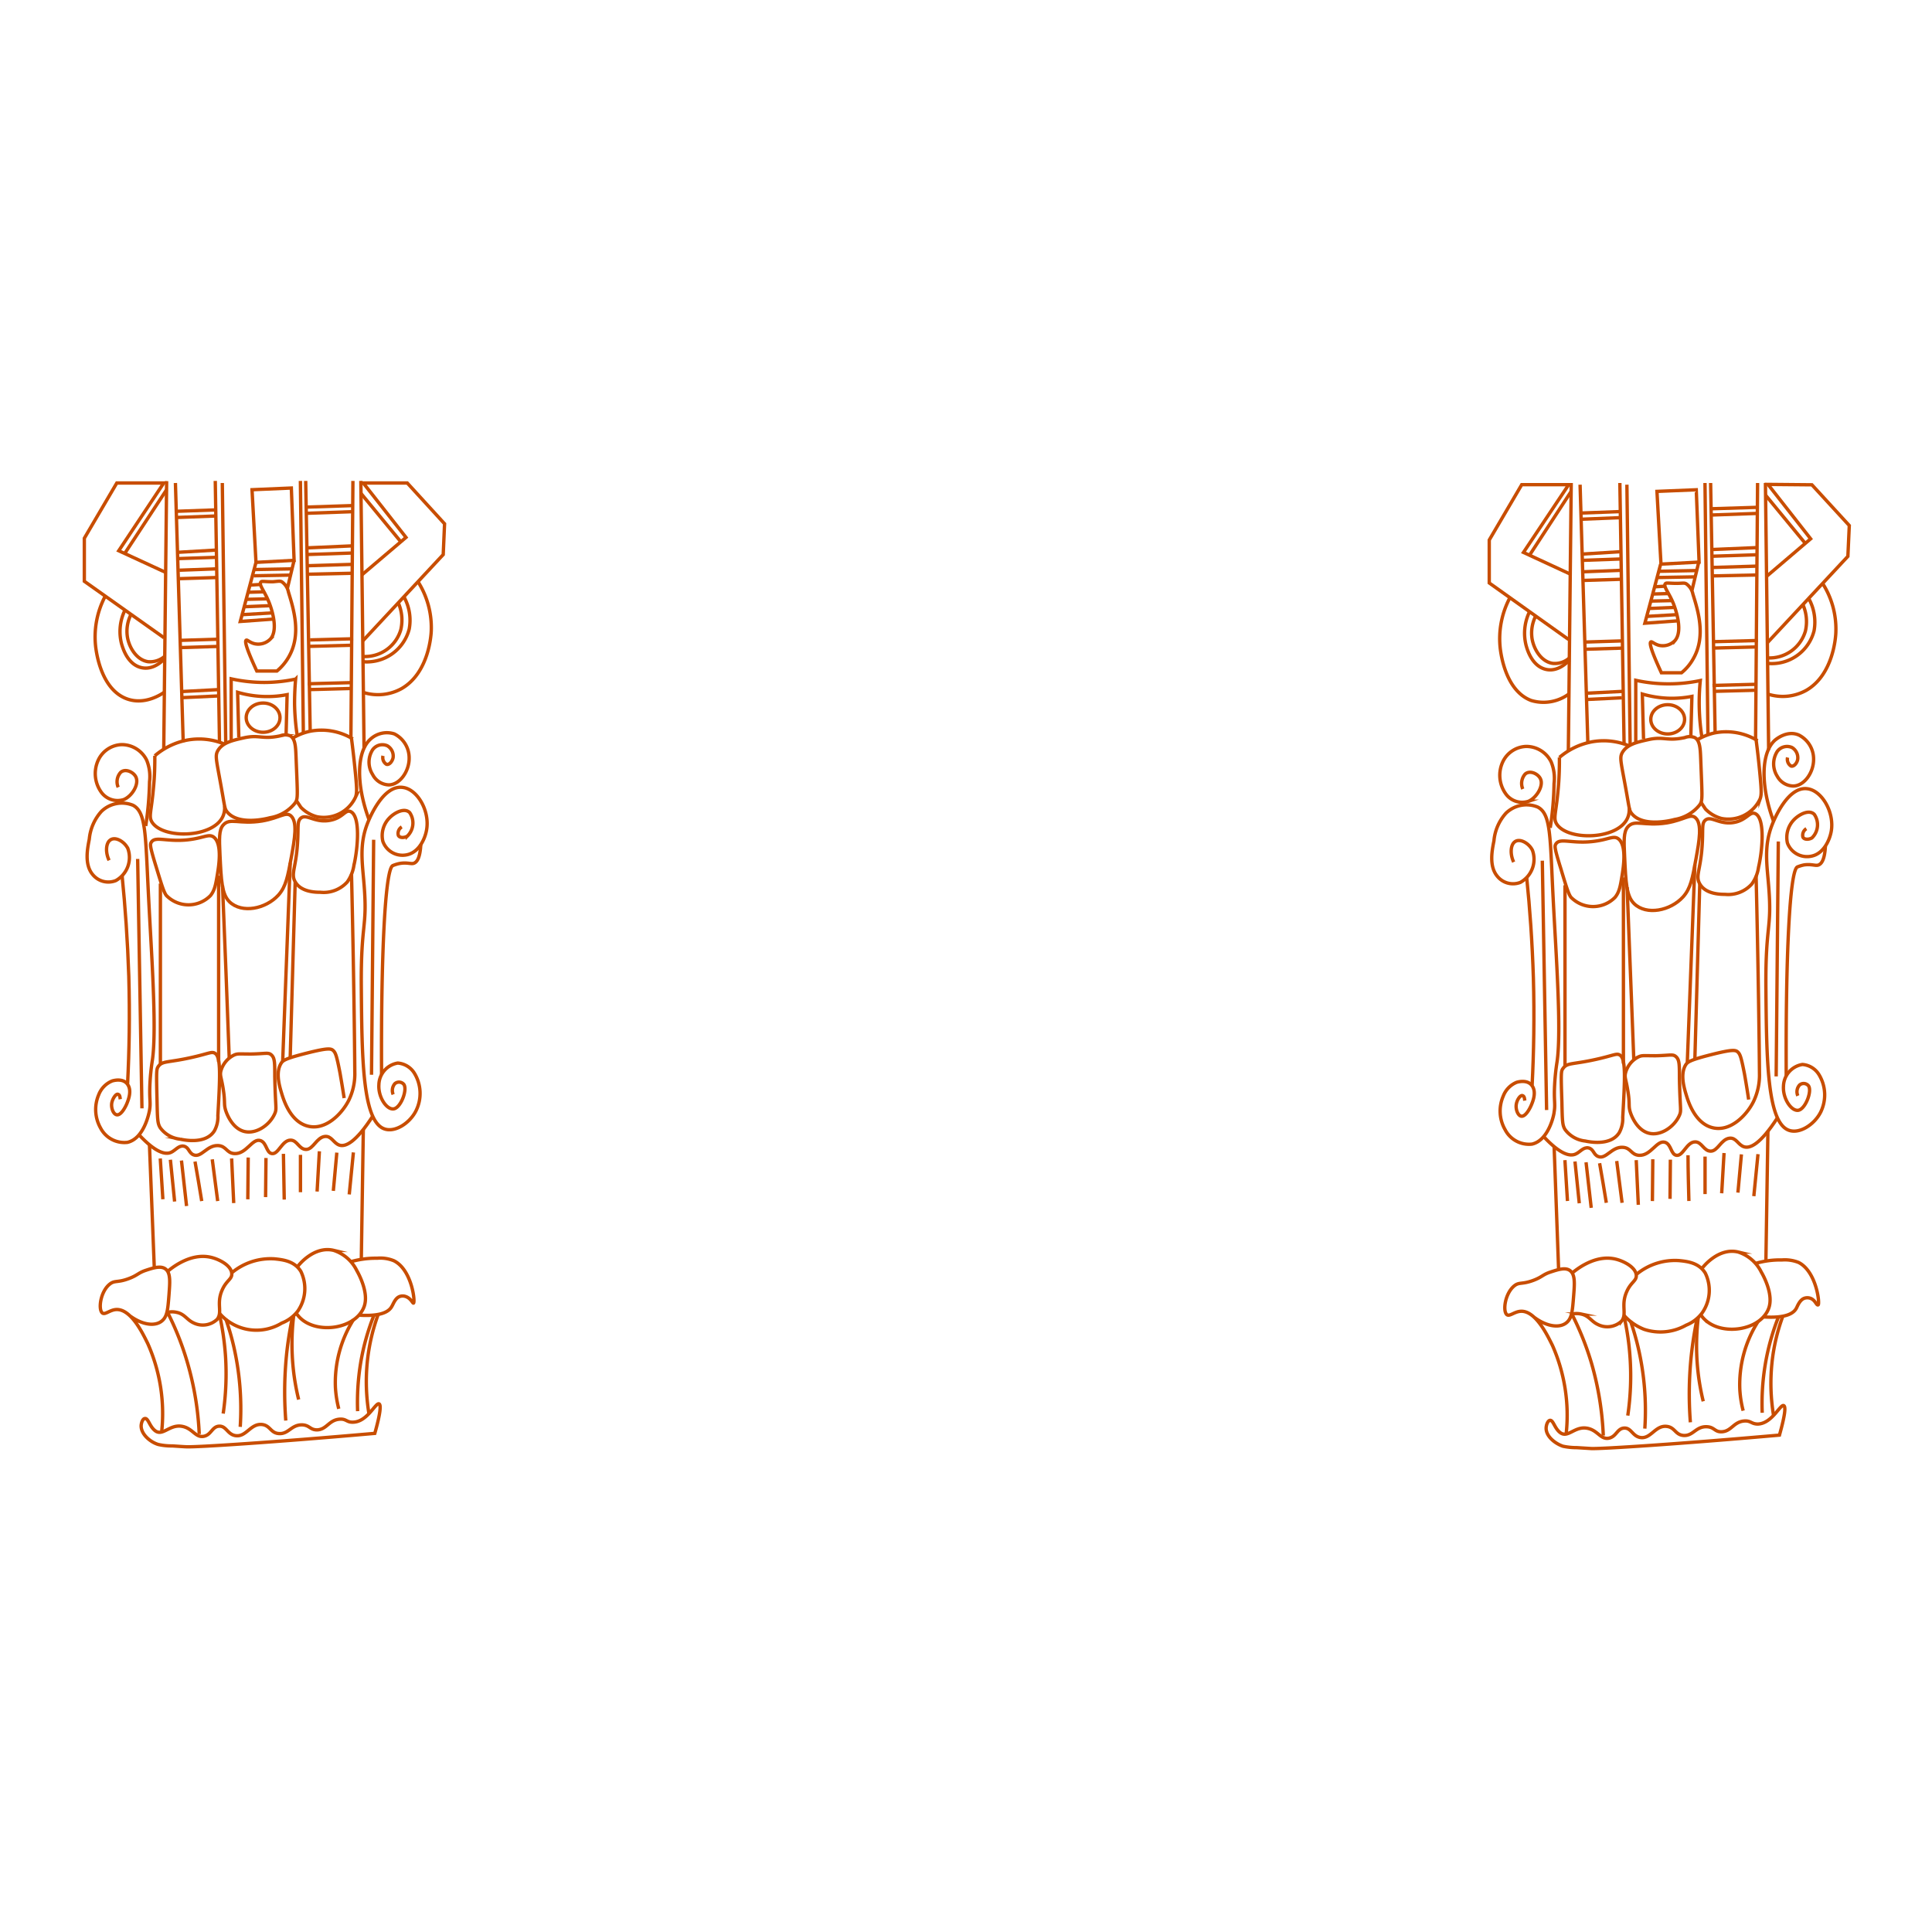<svg id="Layer_1" data-name="Layer 1" xmlns="http://www.w3.org/2000/svg" viewBox="0 0 288 288"><defs><style>.cls-1{fill:none;stroke:#c84d00;stroke-miterlimit:10;stroke-width:0.5px;}</style></defs><path class="cls-1" d="M24.45,95.07,12.57,86.65V80.24L17.41,72h7L17.7,82.1l7,3.23"/><path class="cls-1" d="M54.07,95.55l12-12.88c.07-1.53.13-3.06.2-4.59L60.71,72,54.15,72l6.37,8.11L54,85.65"/><path class="cls-1" d="M24.84,71.72l-.43,40"/><path class="cls-1" d="M53.79,71.69l.48,39.81"/><path class="cls-1" d="M15.69,88.86a13,13,0,0,0-1.42,7.63c.11.83.81,6.25,4.6,7.67,2.67,1,5.14-.63,5.66-1"/><path class="cls-1" d="M18.63,90.94a7.33,7.33,0,0,0-.52,5c.18.62.85,3,2.84,3.55s3.52-1.23,3.63-1.36"/><path class="cls-1" d="M19.53,91.59A5.54,5.54,0,0,0,19,95c.28,1.61,1.41,3.4,3.09,3.64a3.36,3.36,0,0,0,2.48-.82"/><path class="cls-1" d="M62.29,86.68a12.77,12.77,0,0,1,2,7.21c0,.65-.33,6.41-4.43,8.76a7.26,7.26,0,0,1-5.66.58"/><path class="cls-1" d="M60.23,89A7.17,7.17,0,0,1,61,93.77a6.53,6.53,0,0,1-6.93,4.87"/><path class="cls-1" d="M59.37,89.86a6.36,6.36,0,0,1,.38,4,5.56,5.56,0,0,1-5.65,4"/><path class="cls-1" d="M24.83,73l-6.24,9.51"/><path class="cls-1" d="M53.81,73.55l5.92,7.19"/><path class="cls-1" d="M26.15,72q.59,19.31,1.16,38.63"/><path class="cls-1" d="M52.61,71.69,52.31,110"/><path class="cls-1" d="M32.09,71.69l.63,39"/><path class="cls-1" d="M33.14,72l.51,38.77"/><path class="cls-1" d="M45.57,71.69q.33,18.65.67,37.29"/><path class="cls-1" d="M44.78,71.69l.44,37.58"/><path class="cls-1" d="M26.34,77.14l5.76-.22"/><path class="cls-1" d="M26.25,76.22l5.9-.21"/><path class="cls-1" d="M26.53,82.33,32.21,82"/><path class="cls-1" d="M26.56,83.27l5.56-.19"/><path class="cls-1" d="M26.75,85l5.43-.2"/><path class="cls-1" d="M26.75,86.26l5.52-.17"/><path class="cls-1" d="M45.83,76.51l6.59-.23"/><path class="cls-1" d="M45.72,75.59l6.75-.22"/><path class="cls-1" d="M45.74,81.67l6.81-.3"/><path class="cls-1" d="M45.76,82.66l6.68-.22"/><path class="cls-1" d="M45.93,84.33l6.58-.2"/><path class="cls-1" d="M45.89,85.6l6.72-.15"/><path class="cls-1" d="M26.83,95.46l5.53-.17"/><path class="cls-1" d="M27,96.53l5.53-.17"/><path class="cls-1" d="M27.22,103.08l5.3-.28"/><path class="cls-1" d="M27.12,104l5.27-.25"/><path class="cls-1" d="M45.88,96.36l6.43-.17"/><path class="cls-1" d="M46.22,95.39l6.43-.17"/><path class="cls-1" d="M45.88,101.93l6.43-.17"/><path class="cls-1" d="M46,102.8l6.42-.17"/><path class="cls-1" d="M35.6,109.92l-.18-6.72a15.65,15.65,0,0,0,7.38.35l-.15,5.84"/><path class="cls-1" d="M44.33,109.79a34.84,34.84,0,0,1-.42-4.88c0-1.35.06-2.58.16-3.68a22.61,22.61,0,0,1-4.66.5,23,23,0,0,1-4.95-.54v9.22"/><path class="cls-1" d="M23.08,112.66a10.47,10.47,0,0,1,4.79-2.33,9.86,9.86,0,0,1,5.59.59"/><path class="cls-1" d="M32.47,111.9c.7-1.21,2.21-1.54,3.92-1.92,2.3-.5,2.68.29,5.38-.29a2,2,0,0,1,1.49,0c.77.44.81,1.65.87,3.13.24,5.93.3,6.23-.13,6.87a6,6,0,0,1-3.76,2.21c-.28.08-4.71,1.26-6.41-.91-.31-.4-.32-.65-.66-2.59C32.28,113.3,32,112.74,32.47,111.9Z"/><path class="cls-1" d="M52.4,110.11c.17,1.32.39,3.15.6,5.34s.21,2.78,0,3.37a5.22,5.22,0,0,1-5.79,2.92,5.17,5.17,0,0,1-2.36-1.4l-.67-1"/><path class="cls-1" d="M52.59,110.15A9,9,0,0,0,46.24,109a8.52,8.52,0,0,0-2.69,1.08"/><path class="cls-1" d="M23.08,112.66c0,1.08,0,2.78-.21,4.86-.31,3.53-.73,4.17-.23,5,1.59,2.63,9.39,2.44,10.66-1a3.27,3.27,0,0,0,.18-1.35"/><path class="cls-1" d="M37.57,73l5.86-.25.41,10.78-5.68.3Z"/><path class="cls-1" d="M36.69,95.44c-.21.17,0,1.17,1.59,4.59h3A7.7,7.7,0,0,0,43,98c2-3.39.75-7.26,0-9.73a2.42,2.42,0,0,0-1-1.55c-.3-.14-.47-.07-1.33,0-1.39,0-1.66-.15-1.8.07-.29.44.61,1.38,1.26,3.07.16.4,1.48,3.84.22,5.35a2.53,2.53,0,0,1-2.4.75C37.18,95.77,36.86,95.31,36.69,95.44Z"/><path class="cls-1" d="M43.84,83.53l-1,4.18"/><path class="cls-1" d="M38.16,83.83l-2.34,8.81,4.85-.35"/><line class="cls-1" x1="38.02" y1="84.9" x2="43.54" y2="84.8"/><line class="cls-1" x1="37.82" y1="85.83" x2="43.35" y2="85.73"/><line class="cls-1" x1="37.16" y1="87.23" x2="38.88" y2="87.12"/><path class="cls-1" d="M36.18,91.62l4.29-.25"/><path class="cls-1" d="M36.52,90.44l3.61-.15"/><line class="cls-1" x1="36.8" y1="89.34" x2="39.85" y2="89.27"/><line class="cls-1" x1="36.94" y1="88.29" x2="39.41" y2="88.22"/><ellipse class="cls-1" cx="39.22" cy="106.98" rx="2.52" ry="2.18"/><path class="cls-1" d="M17.62,117.36a2.09,2.09,0,0,1,.36-2.22c.74-.66,2,0,2.3.74.44,1.05-.56,2.75-1.8,3.3a3,3,0,0,1-3.37-1.07,4.75,4.75,0,0,1-.43-4.87A4,4,0,0,1,18.13,111a4.15,4.15,0,0,1,3.73,2.31,6.44,6.44,0,0,1,.43,3.22,48.38,48.38,0,0,1-.57,6.6"/><path class="cls-1" d="M16.26,128.25c-.59-1.26-.44-2.57.14-3,.75-.62,2.15.19,2.66,1.24a3.94,3.94,0,0,1-1.8,4.78,3,3,0,0,1-3.44-.9c-1.26-1.5-.79-3.84-.51-5.28a7.19,7.19,0,0,1,1.8-4.13,4.39,4.39,0,0,1,4.74-.91c1.95,1.07,1.82,4.34,2.3,13.7.43,8.52,1.24,19.61.57,24.25a33.08,33.08,0,0,0-.36,3.38c-.13,2.5.14,2.89-.07,4.13-.05.29-.77,4.21-3.3,4.78a4,4,0,0,1-4-2.14,5.6,5.6,0,0,1-.28-4.95,3.62,3.62,0,0,1,2-2.06c.16-.05,1.6-.48,2.3.49s.09,2.38-.07,2.81c-.26.65-.94,1.9-1.58,1.73-.46-.12-.76-.9-.72-1.57s.6-1.57.93-1.48.31.46.36.74"/><path class="cls-1" d="M18.2,130.53c.47,4.62.82,9.64,1,15,.16,5.75.07,11.12-.18,16"/><path class="cls-1" d="M57.09,112.67a1.17,1.17,0,0,0,.51,1.26c.43.14.9-.45,1-1a1.77,1.77,0,0,0-.85-1.75,1.79,1.79,0,0,0-2.2.58,3.44,3.44,0,0,0,0,3.7A2.8,2.8,0,0,0,57.94,117c1.64,0,3.07-2,3.05-4a4,4,0,0,0-2.21-3.6,3.6,3.6,0,0,0-3.55.78c-2.08,1.85-2.18,6.71-.22,12"/><path class="cls-1" d="M59.89,123.27a1.12,1.12,0,0,0-.51,1.26c.18.4.91.39,1.35.1a2.73,2.73,0,0,0,.34-3.5c-.78-.77-2.24,0-3,.78a3.76,3.76,0,0,0-1,3.5,3.11,3.11,0,0,0,3.64,2c1.72-.39,2.64-2.31,2.88-3.7.5-2.82-1.35-6-3.47-6.32-3-.51-5.08,4.68-5.34,5.35-1.24,3.16-.77,5.88-.5,9.24.51,6.43-.5,5.42-.42,15.15.09,10.63.17,19.9,3.38,21.13,1.6.62,3.83-.81,4.76-2.66a5.78,5.78,0,0,0-.2-5.57,3.19,3.19,0,0,0-2.51-1.56,3.35,3.35,0,0,0-2.81,3.24c-.12,1.81,1.13,3.72,2.19,3.59s2.1-2.84,1.53-3.65a.94.94,0,0,0-1.33-.12,1.54,1.54,0,0,0-.26,1.62"/><path class="cls-1" d="M62.73,125.88c-.11,2-.56,2.6-1,2.79s-1-.16-2.17.05a5.45,5.45,0,0,0-1,.31c-1.16.46-1.78,13.53-1.68,31.18"/><line class="cls-1" x1="20.52" y1="128.04" x2="21.16" y2="165.22"/><line class="cls-1" x1="55.7" y1="125.18" x2="55.38" y2="160.21"/><line class="cls-1" x1="23.91" y1="131.71" x2="23.91" y2="158.69"/><path class="cls-1" d="M32.59,130.53l0,27.76"/><path class="cls-1" d="M33.17,132q.53,12.85,1,25.71"/><path class="cls-1" d="M43.26,128.64q-.55,14.78-1.12,29.56"/><path class="cls-1" d="M44,131.5q-.37,13.08-.74,26.15"/><path class="cls-1" d="M52.4,130.31c.34,14.48.46,25.22.49,29.48A9,9,0,0,1,52,164c-1,2-3.53,4.69-6.32,3.81-2.45-.77-3.4-3.84-3.7-4.84s-.95-3.1-.06-4.49c.25-.39.6-.68,3.76-1.48s3.66-.72,4-.39.5.74,1,3.32c.26,1.48.47,2.76.62,3.76"/><path class="cls-1" d="M33.62,165.46c.05.17.77,2.52,2.58,3.14s4-.83,4.76-2.6c.33-.75.09-.81,0-5.49,0-2.07,0-2.76-.47-3.22s-.79-.21-3.06-.17c-1.85,0-2-.09-2.57.17a3.75,3.75,0,0,0-1.95,2.42c-.13.67.08.88.34,2.48C33.6,164.3,33.34,164.48,33.62,165.46Z"/><path class="cls-1" d="M23.58,159c.61-.88,1.32-.56,4.82-1.33,2.87-.63,3.16-1,3.7-.62.84.6.7,3.48.38,9.23a4.34,4.34,0,0,1-.52,2.29c-1.26,2-4.38,1.4-5.07,1.25a4.24,4.24,0,0,1-3-1.7c-.4-.64-.42-1.18-.48-4.06C23.3,159.66,23.32,159.39,23.58,159Z"/><path class="cls-1" d="M22.5,125.65c.61-1.28,2.78.23,7-.71,1.24-.28,1.82-.57,2.38-.14,1.26,1,.73,4.28.55,5.39-.26,1.61-.41,2.52-1.06,3.32a4.6,4.6,0,0,1-6.55,0c-.37-.41-.76-1.71-1.54-4.28C22.34,126.19,22.38,125.9,22.5,125.65Z"/><path class="cls-1" d="M33.26,123c-.63.74-.58,2-.47,4.42.19,3.92.28,5.87,1.41,7,1.86,1.8,5.42,1.08,7.31-1,1.12-1.26,1.39-2.76,1.94-5.75.47-2.6.93-5.17-.09-6.06-.78-.66-1.6.3-4.28.77C35.65,122.94,34.27,121.82,33.26,123Z"/><path class="cls-1" d="M44.8,122c.84-.78,2,.63,4.18.32s2.45-1.73,3.3-1.33c1.46.7,1.08,5.38.48,8a5.78,5.78,0,0,1-1,2.49,4.74,4.74,0,0,1-4,1.53c-.92,0-2.92-.09-3.76-1.57-.72-1.26.22-2.1.39-6.48C44.47,123.14,44.32,122.47,44.8,122Z"/><path class="cls-1" d="M19.38,196.16c1.87,1.37,3.86,1.65,4.89.63.68-.67.76-1.73.92-3.76.14-1.88.25-3.18-.44-3.8s-1.85-.25-3,.13-1.21.73-2.5,1.22c-1.75.67-2.13.23-2.9.85-1.35,1.08-1.73,3.68-1.12,4.27.4.38,1.12-.44,2.1-.49,2.23-.11,4,3.67,4.7,5.08a25.7,25.7,0,0,1,2.08,13.06"/><path class="cls-1" d="M25,189.51c.91-.76,3.74-2.91,6.76-2,1,.29,2.72,1.14,2.79,2.34.06.86-.82,1-1.46,2.51-.86,2,.12,3.27-.73,4.32a3.1,3.1,0,0,1-3.53.51c-1-.47-1.31-1.32-2.5-1.56a2.94,2.94,0,0,0-1.35,0"/><path class="cls-1" d="M34.64,189.66a9,9,0,0,1,6.35-2c1.18.13,2.91.31,3.86,1.87a5.88,5.88,0,0,1-.45,5.9A5.49,5.49,0,0,1,42,197.23a7.27,7.27,0,0,1-9.29-1.47"/><path class="cls-1" d="M44.4,188.76c.09-.13,2.38-3.08,5.34-2.37a5.87,5.87,0,0,1,3.44,3c.19.33,1.88,3.3,1.09,5.41-1.25,3.33-7,4.15-9.55,1.64a4.7,4.7,0,0,1-.53-.64"/><path class="cls-1" d="M52.3,188.08a13.6,13.6,0,0,1,3.93-.52,5.36,5.36,0,0,1,2.49.38c2.69,1.34,3.2,6.17,2.92,6.31-.12.07-.4-.76-1.23-1a1.31,1.31,0,0,0-.77,0c-.71.2-1,1.13-1.22,1.47-.41.79-1.57,1.54-4.9,1.33"/><path class="cls-1" d="M56.4,195.88a29,29,0,0,0-1.64,7.06,29.44,29.44,0,0,0,.24,7.8"/><path class="cls-1" d="M25,195.68a42.91,42.91,0,0,1,2.92,7.38,45.15,45.15,0,0,1,1.78,10.72"/><path class="cls-1" d="M32.77,196.21a41.15,41.15,0,0,1,.85,6,41.13,41.13,0,0,1-.35,8.51"/><path class="cls-1" d="M33.68,196.68a38.77,38.77,0,0,1,1.13,3.89,41.69,41.69,0,0,1,1,12.13"/><path class="cls-1" d="M43.62,196.25c-.33,1.54-.62,3.22-.83,5a55.51,55.51,0,0,0-.19,10.51"/><path class="cls-1" d="M43.78,196.1a35.39,35.39,0,0,0,.12,9.38c.17,1.13.38,2.18.62,3.15"/><path class="cls-1" d="M52.69,196.72A17.62,17.62,0,0,0,50,206.81a16.54,16.54,0,0,0,.5,3.2"/><path class="cls-1" d="M55.77,196a34.71,34.71,0,0,0-2,7.12,36.2,36.2,0,0,0-.46,7.24"/><path class="cls-1" d="M23.61,215.33a9,9,0,0,0,2.08.21c.9.06,1.91.13,2.1.13,1.54.07,12.73-.65,28.08-2,.91-3.24.91-4.23.65-4.39C56,209,54.8,211.94,52.65,212c-1,.05-1-.54-2.08-.44-1.56.15-1.86,1.53-3.3,1.59-1.08,0-1.09-.71-2.26-.75-1.61,0-2,1.4-3.43,1.3-1.26-.08-1.28-1.21-2.52-1.35-1.73-.18-2.36,1.94-4,1.65-1.17-.21-1.33-1.45-2.39-1.4s-1.15,1.26-2.26,1.5c-1.31.29-1.69-1.29-3.43-1.5s-2.72,1.49-3.82.7c-.87-.63-1.05-1.93-1.56-1.84-.32,0-.56.65-.56,1.14C21.07,213.86,22.46,215,23.61,215.33Z"/><path class="cls-1" d="M20.7,169.14c2.58,2.77,4,3,4.8,2.64.66-.3,1.15-1.08,1.91-.92s.72,1,1.44,1.29c1.18.47,2-1.48,3.68-1.38,1.22.07,1.23,1.12,2.4,1.19,1.81.12,2.67-2.35,3.91-1.93.92.32.85,1.8,1.68,1.93,1,.16,1.51-2,2.8-2,1,0,1.26,1.39,2.32,1.38s1.55-1.79,2.79-1.93c1-.11,1.28,1,2.16,1.29s2.42-.34,5-4.36"/><path class="cls-1" d="M22.28,170.66,23,189"/><path class="cls-1" d="M54.16,168.34l-.3,19.39"/><path class="cls-1" d="M23.89,172.69l.39,6.08"/><path class="cls-1" d="M27.05,173c.25,2.26.51,4.52.76,6.78"/><path class="cls-1" d="M34.53,172.69l.31,6.65"/><path class="cls-1" d="M37,172.55l-.06,6.23"/><path class="cls-1" d="M39.65,172.62l-.06,5.83"/><path class="cls-1" d="M42.25,172l.12,6.82"/><path class="cls-1" d="M44.79,172.15v5.57"/><path class="cls-1" d="M47.61,171.62c-.11,2-.23,4-.34,6"/><path class="cls-1" d="M50.21,171.82l-.52,5.7"/><path class="cls-1" d="M52.68,171.79c-.21,2.09-.42,4.17-.62,6.26"/><path class="cls-1" d="M31.64,172.82l.81,6.22"/><path class="cls-1" d="M29.07,173.15c.35,2,.69,3.93,1,5.89"/><path class="cls-1" d="M25.4,172.88l.63,6.23"/><path class="cls-1" d="M233.83,95.33,222,86.9V80.5l4.84-8.25h7l-6.74,10.1,7,3.24"/><path class="cls-1" d="M263.46,95.81q6-6.45,12-12.88l.21-4.59-5.57-6.07-6.55-.06,6.36,8.11-6.56,5.59"/><path class="cls-1" d="M234.22,72l-.43,40"/><path class="cls-1" d="M263.17,72l.48,39.8"/><path class="cls-1" d="M225.07,89.12a13,13,0,0,0-1.42,7.63c.11.83.81,6.25,4.6,7.67a6.37,6.37,0,0,0,5.66-1"/><path class="cls-1" d="M228,91.2a7.34,7.34,0,0,0-.51,5c.17.62.84,3,2.83,3.55s3.52-1.24,3.63-1.37"/><path class="cls-1" d="M228.92,91.84a5.58,5.58,0,0,0-.53,3.42c.29,1.61,1.41,3.4,3.09,3.63a3.26,3.26,0,0,0,2.48-.82"/><path class="cls-1" d="M271.67,86.93a12.63,12.63,0,0,1,2,7.21c0,.66-.33,6.42-4.42,8.77a7.22,7.22,0,0,1-5.67.57"/><path class="cls-1" d="M269.62,89.21a7.24,7.24,0,0,1,.8,4.82,6.5,6.5,0,0,1-6.93,4.86"/><path class="cls-1" d="M268.75,90.12a6.27,6.27,0,0,1,.38,3.95,5.56,5.56,0,0,1-5.65,4"/><path class="cls-1" d="M234.21,73.25,228,82.77"/><path class="cls-1" d="M263.19,73.81,269.11,81"/><path class="cls-1" d="M235.54,72.25q.57,19.31,1.16,38.62"/><path class="cls-1" d="M262,72l-.3,38.3"/><path class="cls-1" d="M241.47,72l.63,39"/><path class="cls-1" d="M242.52,72.25,243,111"/><path class="cls-1" d="M255,72q.35,18.64.67,37.29"/><path class="cls-1" d="M254.16,72l.44,37.57"/><path class="cls-1" d="M235.72,77.4l5.77-.23"/><path class="cls-1" d="M235.63,76.48l5.9-.22"/><path class="cls-1" d="M235.91,82.59l5.69-.35"/><path class="cls-1" d="M235.94,83.53l5.56-.2"/><path class="cls-1" d="M236.13,85.23l5.43-.21"/><path class="cls-1" d="M236.13,86.52l5.52-.17"/><path class="cls-1" d="M255.21,76.77l6.6-.23"/><path class="cls-1" d="M255.11,75.84l6.74-.21"/><path class="cls-1" d="M255.12,81.92l6.81-.29"/><path class="cls-1" d="M255.14,82.92l6.68-.22"/><path class="cls-1" d="M255.31,84.59l6.58-.2"/><path class="cls-1" d="M255.27,85.85l6.73-.14"/><path class="cls-1" d="M236.22,95.71l5.52-.17"/><path class="cls-1" d="M236.37,96.78l5.53-.17"/><path class="cls-1" d="M236.6,103.33l5.3-.27"/><path class="cls-1" d="M236.51,104.27l5.26-.25"/><path class="cls-1" d="M255.27,96.61l6.42-.17"/><path class="cls-1" d="M255.61,95.65l6.42-.17"/><path class="cls-1" d="M255.27,102.18l6.42-.17"/><path class="cls-1" d="M255.39,103.06l6.42-.17"/><path class="cls-1" d="M245,110.17l-.18-6.71a16.24,16.24,0,0,0,3.75.62,15.74,15.74,0,0,0,3.64-.27l-.16,5.84"/><path class="cls-1" d="M253.72,110a33.12,33.12,0,0,1-.26-8.55,22.85,22.85,0,0,1-4.67.49,22.39,22.39,0,0,1-4.95-.53v9.21"/><path class="cls-1" d="M232.46,112.91a10.47,10.47,0,0,1,4.8-2.32,9.84,9.84,0,0,1,5.58.59"/><path class="cls-1" d="M241.85,112.16c.71-1.21,2.21-1.54,3.93-1.92,2.29-.5,2.67.29,5.37-.29a2,2,0,0,1,1.49,0c.77.44.82,1.64.88,3.13.23,5.92.3,6.22-.13,6.87a6,6,0,0,1-3.77,2.21c-.28.08-4.71,1.26-6.41-.92-.31-.4-.32-.64-.66-2.58C241.66,113.56,241.36,113,241.85,112.16Z"/><path class="cls-1" d="M261.79,110.37c.17,1.32.39,3.14.59,5.34s.21,2.78,0,3.37a5.23,5.23,0,0,1-5.79,2.92,5.17,5.17,0,0,1-2.36-1.4l-.66-1"/><path class="cls-1" d="M262,110.41a9,9,0,0,0-6.35-1.17,8.6,8.6,0,0,0-2.68,1.07"/><path class="cls-1" d="M232.46,112.91c0,1.09,0,2.79-.2,4.87-.32,3.53-.73,4.17-.24,5,1.59,2.64,9.39,2.45,10.66-1a3.22,3.22,0,0,0,.18-1.34"/><path class="cls-1" d="M247,73.25l5.86-.24.42,10.78-5.68.3Z"/><path class="cls-1" d="M246.08,95.7c-.21.17,0,1.17,1.58,4.59h3a7.19,7.19,0,0,0,1.7-2c2-3.38.76-7.25,0-9.72a2.47,2.47,0,0,0-1-1.55c-.3-.15-.46-.08-1.33-.06-1.39,0-1.65-.14-1.8.08-.29.44.62,1.37,1.27,3.06.15.41,1.47,3.84.21,5.36a2.52,2.52,0,0,1-2.4.74C246.56,96,246.24,95.57,246.08,95.7Z"/><path class="cls-1" d="M253.23,83.79l-1,4.17"/><path class="cls-1" d="M247.55,84.09C246.77,87,246,90,245.2,92.9l4.86-.35"/><line class="cls-1" x1="247.4" y1="85.16" x2="252.93" y2="85.05"/><line class="cls-1" x1="247.2" y1="86.09" x2="252.73" y2="85.99"/><line class="cls-1" x1="246.54" y1="87.48" x2="248.26" y2="87.38"/><path class="cls-1" d="M245.56,91.88l4.29-.25"/><path class="cls-1" d="M245.9,90.7l3.61-.15"/><line class="cls-1" x1="246.18" y1="89.6" x2="249.23" y2="89.53"/><line class="cls-1" x1="246.32" y1="88.55" x2="248.8" y2="88.48"/><ellipse class="cls-1" cx="248.6" cy="107.23" rx="2.52" ry="2.18"/><path class="cls-1" d="M227,117.62a2.11,2.11,0,0,1,.35-2.23c.74-.65,2,0,2.3.75.45,1-.56,2.75-1.79,3.3a3,3,0,0,1-3.38-1.08,4.73,4.73,0,0,1-.43-4.86,4,4,0,0,1,3.45-2.23,4.13,4.13,0,0,1,3.73,2.31,6.42,6.42,0,0,1,.43,3.22,46.93,46.93,0,0,1-.57,6.6"/><path class="cls-1" d="M225.64,128.51c-.58-1.26-.43-2.57.14-3,.75-.62,2.15.19,2.66,1.24a3.94,3.94,0,0,1-1.79,4.78,3,3,0,0,1-3.45-.91c-1.25-1.49-.79-3.83-.5-5.28a7.08,7.08,0,0,1,1.79-4.12,4.39,4.39,0,0,1,4.74-.91c2,1.06,1.82,4.34,2.3,13.7.44,8.52,1.25,19.61.58,24.25a32.72,32.72,0,0,0-.36,3.38c-.14,2.5.14,2.89-.08,4.13,0,.29-.77,4.21-3.3,4.78a4,4,0,0,1-4-2.14,5.57,5.57,0,0,1-.29-5,3.6,3.6,0,0,1,2-2.07c.16-.05,1.6-.47,2.3.5s.1,2.38-.07,2.8c-.26.65-.94,1.9-1.58,1.74-.45-.12-.76-.91-.72-1.57.05-.81.61-1.57.93-1.49s.31.46.36.75"/><path class="cls-1" d="M227.58,130.79c.48,4.62.83,9.64,1,15,.16,5.75.06,11.12-.19,16"/><path class="cls-1" d="M266.47,112.92a1.18,1.18,0,0,0,.51,1.27c.43.14.91-.45,1-1a1.78,1.78,0,0,0-.85-1.76,1.81,1.81,0,0,0-2.2.59,3.44,3.44,0,0,0,0,3.69,2.78,2.78,0,0,0,2.37,1.46c1.64,0,3.07-2,3.05-4a4,4,0,0,0-2.2-3.6c-1.78-.77-3.45.68-3.56.77-2.07,1.86-2.18,6.71-.22,12.06"/><path class="cls-1" d="M269.27,123.53a1.14,1.14,0,0,0-.51,1.26c.18.4.91.39,1.36.1a2.73,2.73,0,0,0,.33-3.5c-.78-.77-2.23,0-3,.78a3.79,3.79,0,0,0-1,3.5,3.12,3.12,0,0,0,3.65,1.94c1.71-.38,2.63-2.3,2.88-3.69.49-2.82-1.36-6-3.48-6.33-3-.5-5.07,4.69-5.33,5.35-1.25,3.17-.78,5.89-.51,9.25.51,6.43-.5,5.41-.42,15.15.1,10.63.18,19.9,3.38,21.13,1.6.62,3.83-.82,4.77-2.66a5.81,5.81,0,0,0-.21-5.57,3.17,3.17,0,0,0-2.5-1.56,3.36,3.36,0,0,0-2.82,3.24c-.12,1.81,1.14,3.72,2.19,3.59s2.11-2.84,1.54-3.65a.93.93,0,0,0-1.33-.12,1.49,1.49,0,0,0-.26,1.61"/><path class="cls-1" d="M272.11,126.14c-.11,2-.56,2.59-1,2.79s-1-.16-2.17,0a5.81,5.81,0,0,0-1,.3c-1.16.47-1.77,13.54-1.67,31.18"/><line class="cls-1" x1="229.91" y1="128.3" x2="230.55" y2="165.47"/><line class="cls-1" x1="265.09" y1="125.44" x2="264.77" y2="160.46"/><line class="cls-1" x1="233.29" y1="131.96" x2="233.29" y2="158.95"/><path class="cls-1" d="M242,130.79l0,27.76"/><path class="cls-1" d="M242.55,132.26l1,25.71"/><path class="cls-1" d="M252.65,128.89q-.57,14.79-1.13,29.57"/><path class="cls-1" d="M253.38,131.76q-.36,13.06-.73,26.15"/><path class="cls-1" d="M261.78,130.57c.34,14.48.47,25.21.5,29.48a9.09,9.09,0,0,1-.9,4.18c-1,2-3.52,4.69-6.32,3.81-2.45-.77-3.4-3.84-3.7-4.84s-.94-3.1-.06-4.49c.26-.39.6-.69,3.76-1.49s3.66-.72,4-.39.5.75,1,3.33c.26,1.48.46,2.76.61,3.75"/><path class="cls-1" d="M243,165.71c.05.18.77,2.52,2.58,3.15s4-.83,4.77-2.61c.33-.75.09-.8,0-5.48,0-2.07,0-2.76-.48-3.22s-.79-.22-3.06-.17c-1.85,0-2-.09-2.57.17A3.72,3.72,0,0,0,242.3,160c-.13.67.08.88.34,2.48C243,164.56,242.72,164.74,243,165.71Z"/><path class="cls-1" d="M233,159.27c.62-.88,1.33-.56,4.82-1.33,2.88-.63,3.16-1,3.7-.63.85.61.7,3.49.38,9.23a4.38,4.38,0,0,1-.52,2.3c-1.26,2-4.38,1.4-5.07,1.25a4.29,4.29,0,0,1-3-1.7c-.4-.64-.42-1.18-.48-4.06C232.68,159.92,232.7,159.64,233,159.27Z"/><path class="cls-1" d="M231.88,125.91c.61-1.28,2.78.22,7-.71,1.24-.28,1.82-.58,2.38-.15,1.26,1,.73,4.28.55,5.4-.26,1.61-.4,2.51-1.06,3.32a4.6,4.6,0,0,1-6.55,0c-.36-.41-.76-1.71-1.53-4.29C231.72,126.45,231.76,126.16,231.88,125.91Z"/><path class="cls-1" d="M242.64,123.28c-.62.74-.58,2-.46,4.42.18,3.91.27,5.87,1.41,7,1.85,1.8,5.42,1.07,7.3-1,1.13-1.26,1.4-2.75,1.94-5.74.47-2.61.93-5.17-.09-6.06-.77-.67-1.59.3-4.28.77C245,123.2,243.66,122.08,242.64,123.28Z"/><path class="cls-1" d="M254.18,122.29c.84-.78,2,.64,4.18.33,2-.29,2.45-1.73,3.3-1.33,1.46.69,1.09,5.37.48,8a5.59,5.59,0,0,1-1,2.49,4.74,4.74,0,0,1-4,1.54c-.91,0-2.92-.09-3.76-1.57-.72-1.27.23-2.11.4-6.49C253.85,123.39,253.71,122.73,254.18,122.29Z"/><path class="cls-1" d="M228.76,196.41c1.87,1.38,3.87,1.65,4.89.64.68-.67.76-1.73.92-3.76.15-1.88.25-3.18-.44-3.81s-1.84-.24-3,.14-1.22.73-2.5,1.22c-1.76.67-2.14.23-2.9.84-1.35,1.09-1.74,3.68-1.13,4.27.4.38,1.12-.43,2.11-.48,2.22-.11,4,3.67,4.7,5.07a25.73,25.73,0,0,1,2.07,13.07"/><path class="cls-1" d="M234.36,189.77c.91-.76,3.74-2.91,6.76-2,1,.29,2.72,1.14,2.8,2.34.05.86-.83,1-1.46,2.51-.86,2,.11,3.26-.74,4.32a3.1,3.1,0,0,1-3.53.5c-1-.46-1.3-1.31-2.5-1.56a3.25,3.25,0,0,0-1.35,0"/><path class="cls-1" d="M244,189.92a9,9,0,0,1,6.35-2c1.18.12,2.91.31,3.86,1.87a5.86,5.86,0,0,1-.45,5.89,5.46,5.46,0,0,1-2.41,1.86,7.74,7.74,0,0,1-6.27.62,7.89,7.89,0,0,1-3-2.09"/><path class="cls-1" d="M253.78,189c.09-.12,2.38-3.08,5.34-2.36a5.84,5.84,0,0,1,3.44,3c.2.33,1.89,3.29,1.09,5.41-1.25,3.32-7,4.14-9.55,1.63a3.53,3.53,0,0,1-.52-.63"/><path class="cls-1" d="M261.69,188.34a12.88,12.88,0,0,1,3.93-.52,5.57,5.57,0,0,1,2.49.37c2.68,1.35,3.19,6.18,2.92,6.32s-.41-.76-1.23-1a1.38,1.38,0,0,0-.77,0c-.72.21-1.06,1.14-1.23,1.47-.41.8-1.56,1.55-4.9,1.33"/><path class="cls-1" d="M265.79,196.14a28.52,28.52,0,0,0-1.65,7.06,29.34,29.34,0,0,0,.24,7.79"/><path class="cls-1" d="M234.34,195.93a43.18,43.18,0,0,1,2.93,7.38A45.65,45.65,0,0,1,239,214"/><path class="cls-1" d="M242.15,196.47a39.84,39.84,0,0,1,.85,6.05,40.38,40.38,0,0,1-.35,8.5"/><path class="cls-1" d="M243.06,196.93a39.78,39.78,0,0,1,1.13,3.9,41.3,41.3,0,0,1,1,12.13"/><path class="cls-1" d="M253,196.51c-.33,1.53-.61,3.22-.82,5a54.76,54.76,0,0,0-.2,10.51"/><path class="cls-1" d="M253.16,196.36a35.39,35.39,0,0,0,.12,9.38c.17,1.13.38,2.18.62,3.15"/><path class="cls-1" d="M262.07,197a17.49,17.49,0,0,0-2.72,10.08,15.91,15.91,0,0,0,.5,3.21"/><path class="cls-1" d="M265.15,196.23a34.89,34.89,0,0,0-2,7.13,35.47,35.47,0,0,0-.46,7.24"/><path class="cls-1" d="M233,215.59a10,10,0,0,0,2.08.21l2.1.13c1.54.07,12.73-.65,28.08-2,.91-3.24.92-4.24.65-4.39-.51-.3-1.72,2.65-3.86,2.74-1,0-1.05-.55-2.09-.45-1.56.15-1.86,1.53-3.3,1.6-1.07.05-1.09-.72-2.26-.75-1.61-.05-2,1.39-3.43,1.3-1.26-.09-1.27-1.22-2.52-1.35-1.72-.19-2.36,1.93-3.95,1.65-1.16-.21-1.33-1.45-2.38-1.4s-1.15,1.25-2.26,1.5c-1.32.28-1.69-1.29-3.43-1.5s-2.72,1.49-3.82.7c-.88-.63-1.06-1.94-1.57-1.85-.31.06-.55.65-.56,1.15C230.45,214.12,231.84,215.21,233,215.59Z"/><path class="cls-1" d="M230.08,169.4c2.58,2.77,4,3,4.8,2.63.66-.29,1.15-1.07,1.92-.91s.72,1,1.44,1.28c1.17.47,2-1.48,3.67-1.37,1.22.07,1.23,1.11,2.4,1.19,1.81.11,2.67-2.35,3.92-1.93.91.31.84,1.8,1.67,1.93,1,.16,1.51-2,2.8-2,1,0,1.27,1.38,2.32,1.38s1.55-1.79,2.8-1.93c1-.11,1.27,1,2.16,1.28s2.41-.34,5-4.35"/><path class="cls-1" d="M231.67,170.92l.67,18.34"/><path class="cls-1" d="M263.54,168.6l-.3,19.39"/><path class="cls-1" d="M233.28,172.94c.13,2,.25,4.06.38,6.09"/><path class="cls-1" d="M236.43,173.26c.26,2.27.51,4.53.77,6.79"/><path class="cls-1" d="M243.91,172.94l.31,6.66"/><path class="cls-1" d="M246.38,172.81l-.06,6.23"/><path class="cls-1" d="M249,172.87l-.05,5.84"/><path class="cls-1" d="M251.63,172.21c0,2.27.08,4.55.13,6.82"/><path class="cls-1" d="M254.17,172.41V178"/><path class="cls-1" d="M257,171.88q-.18,3-.35,6"/><path class="cls-1" d="M259.59,172.08l-.52,5.7"/><path class="cls-1" d="M262.06,172.05c-.21,2.08-.41,4.17-.62,6.26"/><path class="cls-1" d="M241,173.07q.41,3.12.8,6.23"/><path class="cls-1" d="M238.45,173.4c.35,2,.69,3.94,1,5.9"/><path class="cls-1" d="M234.78,173.14l.64,6.23"/></svg>